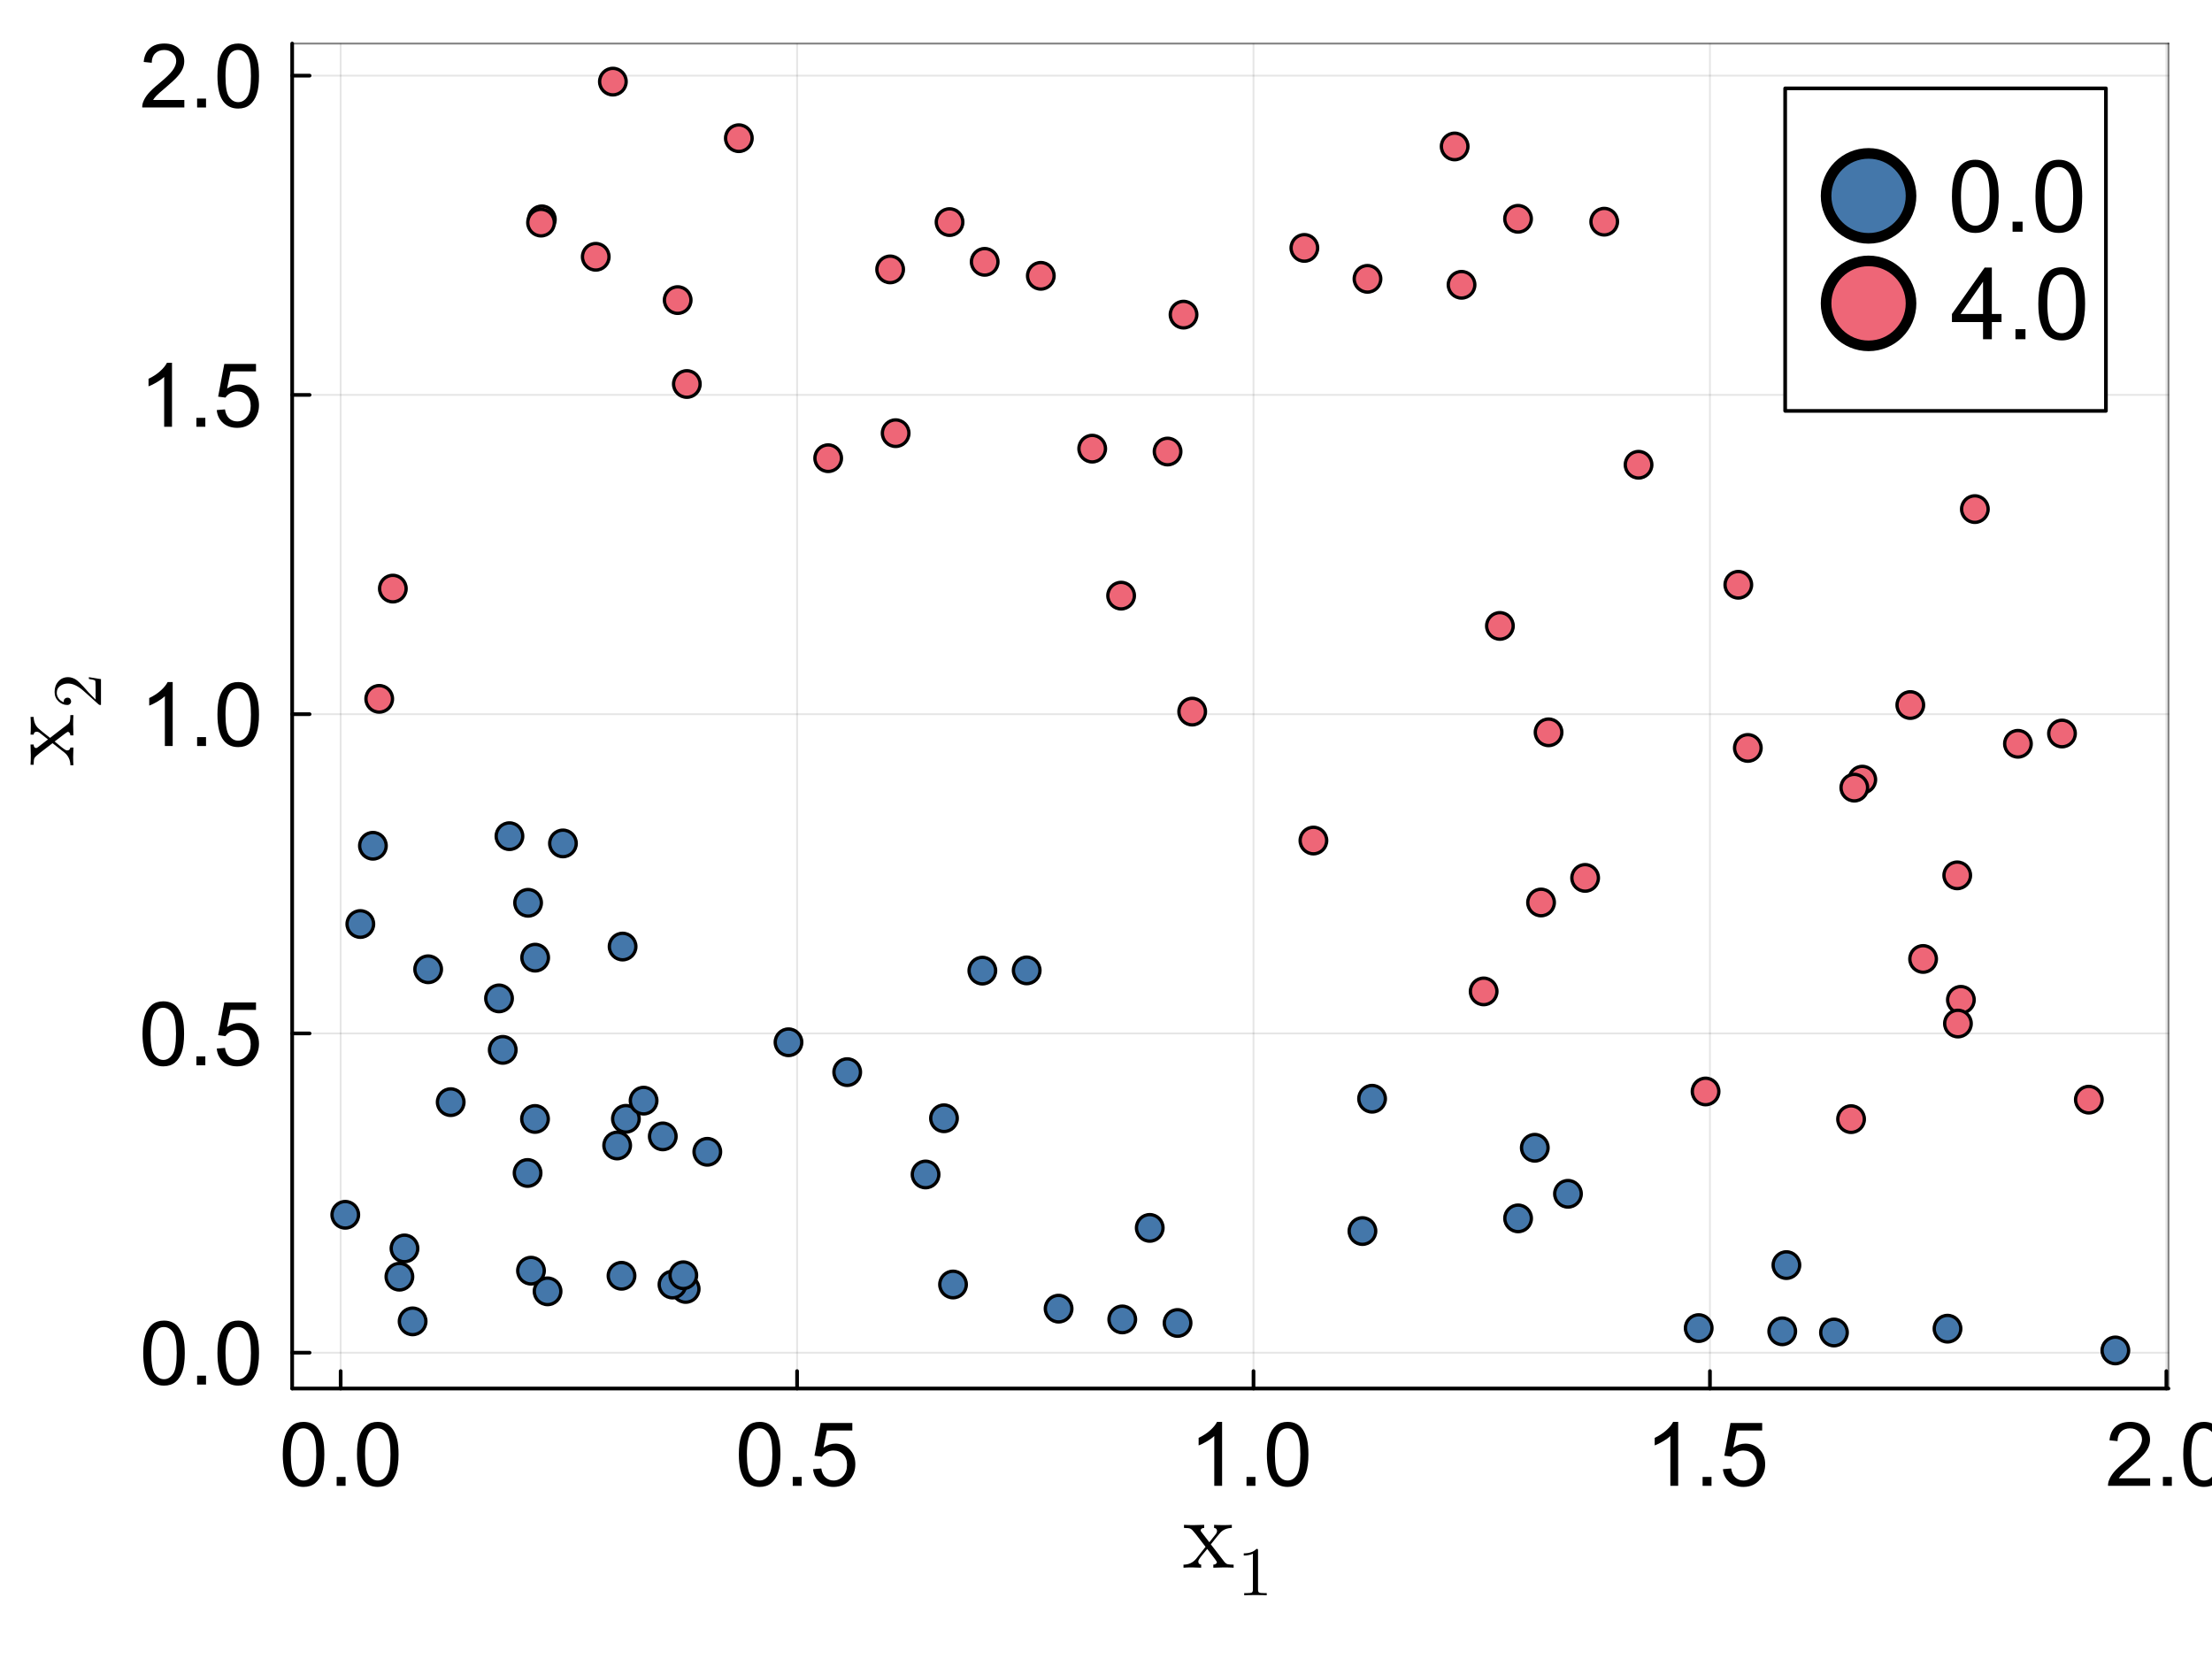 <?xml version="1.0" encoding="utf-8"?>
<svg xmlns="http://www.w3.org/2000/svg" xmlns:xlink="http://www.w3.org/1999/xlink" width="600" height="450" viewBox="0 0 2400 1800">
<rect x="0" y="0" width="2400" height="1800" fill="#333333" stroke="none"/>
<defs>
  <clipPath id="clip960">
    <rect x="0" y="0" width="2400" height="1800"/>
  </clipPath>
</defs>
<path clip-path="url(#clip960)" d="M0 1800 L2400 1800 L2400 0 L0 0  Z" fill="#ffffff" fill-rule="evenodd" fill-opacity="1"/>
<defs>
  <clipPath id="clip961">
    <rect x="480" y="0" width="1681" height="1681"/>
  </clipPath>
</defs>
<path clip-path="url(#clip960)" d="M317.003 1506.52 L2352.76 1506.52 L2352.76 47.244 L317.003 47.244  Z" fill="#ffffff" fill-rule="evenodd" fill-opacity="1"/>
<defs>
  <clipPath id="clip962">
    <rect x="317" y="47" width="2037" height="1460"/>
  </clipPath>
</defs>
<polyline clip-path="url(#clip962)" style="stroke:#000000; stroke-linecap:round; stroke-linejoin:round; stroke-width:2; stroke-opacity:0.1; fill:none" points="369.615,1506.52 369.615,47.244 "/>
<polyline clip-path="url(#clip962)" style="stroke:#000000; stroke-linecap:round; stroke-linejoin:round; stroke-width:2; stroke-opacity:0.1; fill:none" points="864.834,1506.52 864.834,47.244 "/>
<polyline clip-path="url(#clip962)" style="stroke:#000000; stroke-linecap:round; stroke-linejoin:round; stroke-width:2; stroke-opacity:0.1; fill:none" points="1360.05,1506.52 1360.05,47.244 "/>
<polyline clip-path="url(#clip962)" style="stroke:#000000; stroke-linecap:round; stroke-linejoin:round; stroke-width:2; stroke-opacity:0.1; fill:none" points="1855.27,1506.52 1855.27,47.244 "/>
<polyline clip-path="url(#clip962)" style="stroke:#000000; stroke-linecap:round; stroke-linejoin:round; stroke-width:2; stroke-opacity:0.1; fill:none" points="2350.49,1506.52 2350.49,47.244 "/>
<polyline clip-path="url(#clip962)" style="stroke:#000000; stroke-linecap:round; stroke-linejoin:round; stroke-width:2; stroke-opacity:0.1; fill:none" points="317.003,1467.66 2352.76,1467.66 "/>
<polyline clip-path="url(#clip962)" style="stroke:#000000; stroke-linecap:round; stroke-linejoin:round; stroke-width:2; stroke-opacity:0.1; fill:none" points="317.003,1121.26 2352.76,1121.26 "/>
<polyline clip-path="url(#clip962)" style="stroke:#000000; stroke-linecap:round; stroke-linejoin:round; stroke-width:2; stroke-opacity:0.1; fill:none" points="317.003,774.866 2352.76,774.866 "/>
<polyline clip-path="url(#clip962)" style="stroke:#000000; stroke-linecap:round; stroke-linejoin:round; stroke-width:2; stroke-opacity:0.1; fill:none" points="317.003,428.468 2352.76,428.468 "/>
<polyline clip-path="url(#clip962)" style="stroke:#000000; stroke-linecap:round; stroke-linejoin:round; stroke-width:2; stroke-opacity:0.1; fill:none" points="317.003,82.071 2352.76,82.071 "/>
<polyline clip-path="url(#clip960)" style="stroke:#000000; stroke-linecap:round; stroke-linejoin:round; stroke-width:4; stroke-opacity:1; fill:none" points="317.003,1506.52 2352.76,1506.52 "/>
<polyline clip-path="url(#clip960)" style="stroke:#000000; stroke-linecap:round; stroke-linejoin:round; stroke-width:2; stroke-opacity:0.5; fill:none" points="317.003,47.244 2352.76,47.244 "/>
<polyline clip-path="url(#clip960)" style="stroke:#000000; stroke-linecap:round; stroke-linejoin:round; stroke-width:4; stroke-opacity:1; fill:none" points="369.615,1506.52 369.615,1487.63 "/>
<polyline clip-path="url(#clip960)" style="stroke:#000000; stroke-linecap:round; stroke-linejoin:round; stroke-width:4; stroke-opacity:1; fill:none" points="864.834,1506.52 864.834,1487.63 "/>
<polyline clip-path="url(#clip960)" style="stroke:#000000; stroke-linecap:round; stroke-linejoin:round; stroke-width:4; stroke-opacity:1; fill:none" points="1360.05,1506.52 1360.05,1487.63 "/>
<polyline clip-path="url(#clip960)" style="stroke:#000000; stroke-linecap:round; stroke-linejoin:round; stroke-width:4; stroke-opacity:1; fill:none" points="1855.27,1506.52 1855.27,1487.63 "/>
<polyline clip-path="url(#clip960)" style="stroke:#000000; stroke-linecap:round; stroke-linejoin:round; stroke-width:4; stroke-opacity:1; fill:none" points="2350.49,1506.52 2350.49,1487.63 "/>
<path clip-path="url(#clip960)" d="M306.813 1578.04 Q306.813 1565.78 309.312 1558.33 Q311.858 1550.83 316.809 1546.78 Q321.806 1542.72 329.35 1542.72 Q334.914 1542.72 339.11 1544.98 Q343.306 1547.2 346.041 1551.44 Q348.775 1555.64 350.331 1561.72 Q351.887 1567.76 351.887 1578.04 Q351.887 1590.2 349.388 1597.7 Q346.889 1605.15 341.892 1609.25 Q336.941 1613.3 329.35 1613.3 Q319.355 1613.3 313.65 1606.14 Q306.813 1597.51 306.813 1578.04 M315.536 1578.04 Q315.536 1595.06 319.496 1600.71 Q323.504 1606.32 329.35 1606.32 Q335.197 1606.32 339.157 1600.67 Q343.165 1595.01 343.165 1578.04 Q343.165 1560.97 339.157 1555.36 Q335.197 1549.75 329.256 1549.75 Q323.409 1549.75 319.92 1554.7 Q315.536 1561.01 315.536 1578.04 Z" fill="#000000" fill-rule="nonzero" fill-opacity="1" /><path clip-path="url(#clip960)" d="M365.277 1612.12 L365.277 1602.46 L374.943 1602.46 L374.943 1612.12 L365.277 1612.12 Z" fill="#000000" fill-rule="nonzero" fill-opacity="1" /><path clip-path="url(#clip960)" d="M387.343 1578.04 Q387.343 1565.78 389.842 1558.33 Q392.388 1550.83 397.339 1546.78 Q402.336 1542.72 409.88 1542.72 Q415.444 1542.72 419.64 1544.98 Q423.836 1547.2 426.571 1551.44 Q429.305 1555.64 430.861 1561.72 Q432.417 1567.76 432.417 1578.04 Q432.417 1590.2 429.918 1597.7 Q427.419 1605.15 422.422 1609.25 Q417.471 1613.3 409.88 1613.3 Q399.885 1613.3 394.18 1606.14 Q387.343 1597.51 387.343 1578.04 M396.066 1578.04 Q396.066 1595.06 400.026 1600.71 Q404.034 1606.32 409.88 1606.32 Q415.727 1606.32 419.687 1600.67 Q423.695 1595.01 423.695 1578.04 Q423.695 1560.97 419.687 1555.36 Q415.727 1549.75 409.786 1549.75 Q403.939 1549.75 400.45 1554.7 Q396.066 1561.01 396.066 1578.04 Z" fill="#000000" fill-rule="nonzero" fill-opacity="1" /><path clip-path="url(#clip960)" d="M801.654 1578.04 Q801.654 1565.78 804.153 1558.33 Q806.699 1550.83 811.65 1546.78 Q816.648 1542.72 824.191 1542.72 Q829.755 1542.72 833.951 1544.98 Q838.147 1547.2 840.882 1551.44 Q843.617 1555.64 845.173 1561.72 Q846.729 1567.76 846.729 1578.04 Q846.729 1590.2 844.23 1597.7 Q841.731 1605.15 836.733 1609.25 Q831.782 1613.3 824.191 1613.3 Q814.196 1613.3 808.491 1606.14 Q801.654 1597.51 801.654 1578.04 M810.377 1578.04 Q810.377 1595.06 814.337 1600.71 Q818.345 1606.32 824.191 1606.32 Q830.038 1606.32 833.998 1600.67 Q838.006 1595.01 838.006 1578.04 Q838.006 1560.97 833.998 1555.36 Q830.038 1549.75 824.097 1549.75 Q818.251 1549.75 814.762 1554.7 Q810.377 1561.01 810.377 1578.04 Z" fill="#000000" fill-rule="nonzero" fill-opacity="1" /><path clip-path="url(#clip960)" d="M860.119 1612.12 L860.119 1602.46 L869.784 1602.46 L869.784 1612.12 L860.119 1612.12 Z" fill="#000000" fill-rule="nonzero" fill-opacity="1" /><path clip-path="url(#clip960)" d="M882.184 1594.02 L891.095 1593.26 Q892.086 1599.77 895.669 1603.07 Q899.299 1606.32 904.391 1606.32 Q910.521 1606.32 914.764 1601.7 Q919.007 1597.08 919.007 1589.45 Q919.007 1582.18 914.906 1577.99 Q910.851 1573.79 904.25 1573.79 Q900.148 1573.79 896.848 1575.68 Q893.547 1577.52 891.661 1580.49 L883.693 1579.45 L890.388 1543.95 L924.76 1543.95 L924.76 1552.06 L897.178 1552.06 L893.453 1570.63 Q899.677 1566.3 906.513 1566.3 Q915.566 1566.3 921.789 1572.57 Q928.013 1578.84 928.013 1588.69 Q928.013 1598.07 922.544 1604.91 Q915.896 1613.3 904.391 1613.3 Q894.962 1613.3 888.974 1608.02 Q883.033 1602.74 882.184 1594.02 Z" fill="#000000" fill-rule="nonzero" fill-opacity="1" /><path clip-path="url(#clip960)" d="M1325.96 1612.12 L1317.48 1612.12 L1317.48 1558.04 Q1314.41 1560.97 1309.41 1563.89 Q1304.46 1566.81 1300.5 1568.28 L1300.5 1560.07 Q1307.62 1556.72 1312.95 1551.96 Q1318.28 1547.2 1320.49 1542.72 L1325.96 1542.72 L1325.96 1612.12 Z" fill="#000000" fill-rule="nonzero" fill-opacity="1" /><path clip-path="url(#clip960)" d="M1352.46 1612.12 L1352.46 1602.46 L1362.13 1602.46 L1362.13 1612.12 L1352.46 1612.12 Z" fill="#000000" fill-rule="nonzero" fill-opacity="1" /><path clip-path="url(#clip960)" d="M1374.53 1578.04 Q1374.53 1565.78 1377.03 1558.33 Q1379.57 1550.83 1384.52 1546.78 Q1389.52 1542.72 1397.06 1542.72 Q1402.63 1542.72 1406.82 1544.98 Q1411.02 1547.2 1413.75 1551.44 Q1416.49 1555.64 1418.04 1561.72 Q1419.6 1567.76 1419.6 1578.04 Q1419.6 1590.2 1417.1 1597.7 Q1414.6 1605.15 1409.61 1609.25 Q1404.65 1613.3 1397.06 1613.3 Q1387.07 1613.3 1381.36 1606.14 Q1374.53 1597.51 1374.53 1578.04 M1383.25 1578.04 Q1383.25 1595.06 1387.21 1600.71 Q1391.22 1606.32 1397.06 1606.32 Q1402.91 1606.32 1406.87 1600.67 Q1410.88 1595.01 1410.88 1578.04 Q1410.88 1560.97 1406.87 1555.36 Q1402.91 1549.75 1396.97 1549.75 Q1391.12 1549.75 1387.63 1554.7 Q1383.25 1561.01 1383.25 1578.04 Z" fill="#000000" fill-rule="nonzero" fill-opacity="1" /><path clip-path="url(#clip960)" d="M1820.8 1612.12 L1812.32 1612.12 L1812.32 1558.04 Q1809.25 1560.97 1804.26 1563.89 Q1799.3 1566.81 1795.34 1568.28 L1795.34 1560.07 Q1802.46 1556.72 1807.79 1551.96 Q1813.12 1547.2 1815.34 1542.72 L1820.8 1542.72 L1820.8 1612.12 Z" fill="#000000" fill-rule="nonzero" fill-opacity="1" /><path clip-path="url(#clip960)" d="M1847.3 1612.12 L1847.3 1602.46 L1856.97 1602.46 L1856.97 1612.12 L1847.3 1612.12 Z" fill="#000000" fill-rule="nonzero" fill-opacity="1" /><path clip-path="url(#clip960)" d="M1869.37 1594.02 L1878.28 1593.26 Q1879.27 1599.77 1882.85 1603.07 Q1886.48 1606.32 1891.57 1606.32 Q1897.7 1606.32 1901.95 1601.7 Q1906.19 1597.08 1906.19 1589.45 Q1906.19 1582.18 1902.09 1577.99 Q1898.03 1573.79 1891.43 1573.79 Q1887.33 1573.79 1884.03 1575.68 Q1880.73 1577.52 1878.84 1580.49 L1870.88 1579.45 L1877.57 1543.95 L1911.94 1543.95 L1911.94 1552.06 L1884.36 1552.06 L1880.64 1570.63 Q1886.86 1566.3 1893.7 1566.3 Q1902.75 1566.3 1908.97 1572.57 Q1915.2 1578.84 1915.2 1588.69 Q1915.2 1598.07 1909.73 1604.91 Q1903.08 1613.3 1891.57 1613.3 Q1882.15 1613.3 1876.16 1608.02 Q1870.22 1602.74 1869.37 1594.02 Z" fill="#000000" fill-rule="nonzero" fill-opacity="1" /><path clip-path="url(#clip960)" d="M2332.88 1603.97 L2332.88 1612.12 L2287.19 1612.12 Q2287.1 1609.06 2288.18 1606.23 Q2289.93 1601.56 2293.75 1597.04 Q2297.61 1592.51 2304.87 1586.57 Q2316.14 1577.33 2320.1 1571.95 Q2324.06 1566.53 2324.06 1561.72 Q2324.06 1556.68 2320.43 1553.24 Q2316.85 1549.75 2311.05 1549.75 Q2304.92 1549.75 2301.24 1553.42 Q2297.56 1557.1 2297.52 1563.61 L2288.79 1562.71 Q2289.69 1552.95 2295.54 1547.86 Q2301.38 1542.72 2311.24 1542.72 Q2321.19 1542.72 2326.99 1548.24 Q2332.78 1553.75 2332.78 1561.91 Q2332.78 1566.06 2331.09 1570.07 Q2329.39 1574.07 2325.43 1578.51 Q2321.52 1582.94 2312.37 1590.67 Q2304.73 1597.08 2302.56 1599.39 Q2300.39 1601.66 2298.98 1603.97 L2332.88 1603.97 Z" fill="#000000" fill-rule="nonzero" fill-opacity="1" /><path clip-path="url(#clip960)" d="M2346.74 1612.12 L2346.74 1602.46 L2356.41 1602.46 L2356.41 1612.12 L2346.74 1612.12 Z" fill="#000000" fill-rule="nonzero" fill-opacity="1" /><path clip-path="url(#clip960)" d="M2368.81 1578.04 Q2368.81 1565.78 2371.31 1558.33 Q2373.85 1550.83 2378.8 1546.78 Q2383.8 1542.72 2391.34 1542.72 Q2396.91 1542.72 2401.1 1544.98 Q2405.3 1547.2 2408.03 1551.44 Q2410.77 1555.64 2412.32 1561.72 Q2413.88 1567.76 2413.88 1578.04 Q2413.88 1590.2 2411.38 1597.7 Q2408.88 1605.15 2403.88 1609.25 Q2398.93 1613.3 2391.34 1613.3 Q2381.35 1613.3 2375.64 1606.14 Q2368.81 1597.51 2368.81 1578.04 M2377.53 1578.04 Q2377.53 1595.06 2381.49 1600.71 Q2385.5 1606.32 2391.34 1606.32 Q2397.19 1606.32 2401.15 1600.67 Q2405.16 1595.01 2405.16 1578.04 Q2405.16 1560.97 2401.15 1555.36 Q2397.19 1549.75 2391.25 1549.75 Q2385.4 1549.75 2381.91 1554.7 Q2377.53 1561.01 2377.53 1578.04 Z" fill="#000000" fill-rule="nonzero" fill-opacity="1" /><path clip-path="url(#clip960)" d="M1284.08 1700.96 L1284.08 1697.64 Q1292.51 1697.64 1297.89 1691.15 Q1297.89 1691.15 1308.01 1678.3 L1297.31 1664.38 Q1293.51 1659.53 1291.83 1658.69 Q1290.19 1657.8 1284.61 1657.8 L1284.61 1654.42 Q1289.04 1654.74 1294.83 1654.74 Q1298.05 1654.74 1306.53 1654.42 L1306.53 1657.8 Q1302.74 1658.01 1302.74 1660.48 Q1302.74 1661.33 1303.69 1662.43 L1312.12 1673.34 L1318.81 1664.91 Q1320.44 1662.96 1320.44 1661.12 Q1320.44 1658.11 1317.28 1657.8 L1317.28 1654.42 Q1321.5 1654.74 1327.66 1654.74 Q1332.3 1654.74 1336.52 1654.42 L1336.52 1657.8 Q1328.3 1658.01 1323.66 1663.38 Q1321.6 1665.65 1313.75 1675.61 L1328.19 1694.26 Q1329.93 1696.53 1331.88 1697.11 Q1333.83 1697.64 1338.47 1697.64 L1338.47 1700.96 Q1333.62 1700.64 1328.09 1700.64 Q1326.14 1700.64 1316.44 1700.96 L1316.44 1697.64 Q1318.39 1697.53 1319.34 1696.69 Q1320.34 1695.79 1320.34 1694.9 Q1320.34 1694.48 1318.07 1691.37 L1309.85 1680.56 Q1301.63 1690.26 1300.58 1692.53 Q1300.15 1693.47 1300.15 1694.26 Q1300.15 1697.16 1303.26 1697.64 L1303.26 1700.96 Q1295.52 1700.64 1293.04 1700.64 Q1288.3 1700.64 1284.08 1700.96 Z" fill="#000000" fill-rule="nonzero" fill-opacity="1" /><path clip-path="url(#clip960)" d="M1349.46 1687.73 L1349.46 1685.37 Q1358.54 1685.37 1363.22 1680.54 Q1364.51 1680.54 1364.73 1680.83 Q1364.95 1681.13 1364.95 1682.49 L1364.95 1724.88 Q1364.95 1727.13 1366.06 1727.83 Q1367.17 1728.53 1372 1728.53 L1374.4 1728.53 L1374.4 1730.86 Q1371.74 1730.63 1362.15 1730.63 Q1352.56 1730.63 1349.94 1730.86 L1349.94 1728.53 L1352.34 1728.53 Q1357.1 1728.53 1358.24 1727.87 Q1359.38 1727.17 1359.38 1724.88 L1359.38 1685.74 Q1355.44 1687.73 1349.46 1687.73 Z" fill="#000000" fill-rule="nonzero" fill-opacity="1" /><polyline clip-path="url(#clip960)" style="stroke:#000000; stroke-linecap:round; stroke-linejoin:round; stroke-width:4; stroke-opacity:1; fill:none" points="317.003,1506.52 317.003,47.244 "/>
<polyline clip-path="url(#clip960)" style="stroke:#000000; stroke-linecap:round; stroke-linejoin:round; stroke-width:2; stroke-opacity:0.5; fill:none" points="2352.76,1506.52 2352.76,47.244 "/>
<polyline clip-path="url(#clip960)" style="stroke:#000000; stroke-linecap:round; stroke-linejoin:round; stroke-width:4; stroke-opacity:1; fill:none" points="317.003,1467.66 335.901,1467.66 "/>
<polyline clip-path="url(#clip960)" style="stroke:#000000; stroke-linecap:round; stroke-linejoin:round; stroke-width:4; stroke-opacity:1; fill:none" points="317.003,1121.26 335.901,1121.26 "/>
<polyline clip-path="url(#clip960)" style="stroke:#000000; stroke-linecap:round; stroke-linejoin:round; stroke-width:4; stroke-opacity:1; fill:none" points="317.003,774.866 335.901,774.866 "/>
<polyline clip-path="url(#clip960)" style="stroke:#000000; stroke-linecap:round; stroke-linejoin:round; stroke-width:4; stroke-opacity:1; fill:none" points="317.003,428.468 335.901,428.468 "/>
<polyline clip-path="url(#clip960)" style="stroke:#000000; stroke-linecap:round; stroke-linejoin:round; stroke-width:4; stroke-opacity:1; fill:none" points="317.003,82.071 335.901,82.071 "/>
<path clip-path="url(#clip960)" d="M155.399 1468.13 Q155.399 1455.87 157.898 1448.42 Q160.444 1440.93 165.394 1436.87 Q170.392 1432.82 177.936 1432.82 Q183.5 1432.82 187.696 1435.08 Q191.892 1437.3 194.627 1441.54 Q197.361 1445.74 198.917 1451.82 Q200.473 1457.85 200.473 1468.13 Q200.473 1480.3 197.974 1487.79 Q195.475 1495.24 190.478 1499.35 Q185.527 1503.4 177.936 1503.4 Q167.94 1503.4 162.235 1496.23 Q155.399 1487.61 155.399 1468.13 M164.121 1468.13 Q164.121 1485.15 168.082 1490.81 Q172.09 1496.42 177.936 1496.42 Q183.782 1496.42 187.743 1490.76 Q191.751 1485.11 191.751 1468.13 Q191.751 1451.06 187.743 1445.45 Q183.782 1439.84 177.842 1439.84 Q171.995 1439.84 168.506 1444.79 Q164.121 1451.11 164.121 1468.13 Z" fill="#000000" fill-rule="nonzero" fill-opacity="1" /><path clip-path="url(#clip960)" d="M213.863 1502.22 L213.863 1492.56 L223.529 1492.56 L223.529 1502.22 L213.863 1502.22 Z" fill="#000000" fill-rule="nonzero" fill-opacity="1" /><path clip-path="url(#clip960)" d="M235.929 1468.13 Q235.929 1455.87 238.428 1448.42 Q240.974 1440.93 245.924 1436.87 Q250.922 1432.82 258.466 1432.82 Q264.029 1432.82 268.226 1435.08 Q272.422 1437.3 275.157 1441.54 Q277.891 1445.74 279.447 1451.82 Q281.003 1457.85 281.003 1468.13 Q281.003 1480.3 278.504 1487.79 Q276.005 1495.24 271.007 1499.35 Q266.057 1503.4 258.466 1503.4 Q248.47 1503.4 242.765 1496.23 Q235.929 1487.61 235.929 1468.13 M244.651 1468.13 Q244.651 1485.15 248.612 1490.81 Q252.62 1496.42 258.466 1496.42 Q264.312 1496.42 268.273 1490.76 Q272.281 1485.11 272.281 1468.13 Q272.281 1451.06 268.273 1445.45 Q264.312 1439.84 258.372 1439.84 Q252.525 1439.84 249.036 1444.79 Q244.651 1451.11 244.651 1468.13 Z" fill="#000000" fill-rule="nonzero" fill-opacity="1" /><path clip-path="url(#clip960)" d="M154.644 1121.73 Q154.644 1109.48 157.143 1102.03 Q159.689 1094.53 164.64 1090.48 Q169.638 1086.42 177.182 1086.42 Q182.745 1086.42 186.941 1088.68 Q191.138 1090.9 193.872 1095.14 Q196.607 1099.34 198.163 1105.42 Q199.719 1111.46 199.719 1121.73 Q199.719 1133.9 197.22 1141.4 Q194.721 1148.85 189.723 1152.95 Q184.773 1157 177.182 1157 Q167.186 1157 161.481 1149.84 Q154.644 1141.21 154.644 1121.73 M163.367 1121.73 Q163.367 1138.76 167.327 1144.41 Q171.335 1150.02 177.182 1150.02 Q183.028 1150.02 186.989 1144.37 Q190.996 1138.71 190.996 1121.73 Q190.996 1104.67 186.989 1099.06 Q183.028 1093.45 177.087 1093.45 Q171.241 1093.45 167.752 1098.4 Q163.367 1104.71 163.367 1121.73 Z" fill="#000000" fill-rule="nonzero" fill-opacity="1" /><path clip-path="url(#clip960)" d="M213.109 1155.82 L213.109 1146.16 L222.774 1146.16 L222.774 1155.82 L213.109 1155.82 Z" fill="#000000" fill-rule="nonzero" fill-opacity="1" /><path clip-path="url(#clip960)" d="M235.174 1137.72 L244.086 1136.96 Q245.076 1143.47 248.659 1146.77 Q252.289 1150.02 257.382 1150.02 Q263.511 1150.02 267.754 1145.4 Q271.998 1140.78 271.998 1133.14 Q271.998 1125.88 267.896 1121.69 Q263.841 1117.49 257.24 1117.49 Q253.138 1117.49 249.838 1119.38 Q246.537 1121.22 244.651 1124.19 L236.683 1123.15 L243.378 1087.65 L277.75 1087.65 L277.75 1095.76 L250.168 1095.76 L246.443 1114.33 Q252.667 1109.99 259.503 1109.99 Q268.556 1109.99 274.779 1116.27 Q281.003 1122.54 281.003 1132.39 Q281.003 1141.77 275.534 1148.61 Q268.886 1157 257.382 1157 Q247.952 1157 241.964 1151.72 Q236.023 1146.44 235.174 1137.72 Z" fill="#000000" fill-rule="nonzero" fill-opacity="1" /><path clip-path="url(#clip960)" d="M187.366 809.426 L178.879 809.426 L178.879 755.346 Q175.814 758.27 170.817 761.193 Q165.866 764.116 161.905 765.578 L161.905 757.374 Q169.025 754.026 174.353 749.264 Q179.68 744.502 181.896 740.023 L187.366 740.023 L187.366 809.426 Z" fill="#000000" fill-rule="nonzero" fill-opacity="1" /><path clip-path="url(#clip960)" d="M213.863 809.426 L213.863 799.76 L223.529 799.76 L223.529 809.426 L213.863 809.426 Z" fill="#000000" fill-rule="nonzero" fill-opacity="1" /><path clip-path="url(#clip960)" d="M235.929 775.337 Q235.929 763.079 238.428 755.629 Q240.974 748.133 245.924 744.078 Q250.922 740.023 258.466 740.023 Q264.029 740.023 268.226 742.286 Q272.422 744.502 275.157 748.745 Q277.891 752.942 279.447 759.024 Q281.003 765.059 281.003 775.337 Q281.003 787.502 278.504 794.998 Q276.005 802.448 271.007 806.55 Q266.057 810.605 258.466 810.605 Q248.47 810.605 242.765 803.438 Q235.929 794.81 235.929 775.337 M244.651 775.337 Q244.651 792.358 248.612 798.016 Q252.62 803.627 258.466 803.627 Q264.312 803.627 268.273 797.969 Q272.281 792.311 272.281 775.337 Q272.281 758.27 268.273 752.659 Q264.312 747.048 258.372 747.048 Q252.525 747.048 249.036 751.999 Q244.651 758.317 244.651 775.337 Z" fill="#000000" fill-rule="nonzero" fill-opacity="1" /><path clip-path="url(#clip960)" d="M186.611 463.028 L178.125 463.028 L178.125 408.949 Q175.06 411.872 170.062 414.795 Q165.112 417.718 161.151 419.18 L161.151 410.976 Q168.27 407.628 173.598 402.866 Q178.926 398.104 181.142 393.625 L186.611 393.625 L186.611 463.028 Z" fill="#000000" fill-rule="nonzero" fill-opacity="1" /><path clip-path="url(#clip960)" d="M213.109 463.028 L213.109 453.363 L222.774 453.363 L222.774 463.028 L213.109 463.028 Z" fill="#000000" fill-rule="nonzero" fill-opacity="1" /><path clip-path="url(#clip960)" d="M235.174 444.923 L244.086 444.169 Q245.076 450.675 248.659 453.976 Q252.289 457.229 257.382 457.229 Q263.511 457.229 267.754 452.608 Q271.998 447.988 271.998 440.35 Q271.998 433.089 267.896 428.893 Q263.841 424.696 257.24 424.696 Q253.138 424.696 249.838 426.582 Q246.537 428.421 244.651 431.391 L236.683 430.354 L243.378 394.851 L277.75 394.851 L277.75 402.961 L250.168 402.961 L246.443 421.537 Q252.667 417.2 259.503 417.2 Q268.556 417.2 274.779 423.47 Q281.003 429.741 281.003 439.595 Q281.003 448.978 275.534 455.814 Q268.886 464.207 257.382 464.207 Q247.952 464.207 241.964 458.926 Q236.023 453.646 235.174 444.923 Z" fill="#000000" fill-rule="nonzero" fill-opacity="1" /><path clip-path="url(#clip960)" d="M200.002 108.474 L200.002 116.631 L154.314 116.631 Q154.22 113.566 155.305 110.737 Q157.049 106.069 160.868 101.543 Q164.734 97.017 171.995 91.076 Q183.264 81.835 187.224 76.46 Q191.185 71.038 191.185 66.229 Q191.185 61.184 187.554 57.742 Q183.971 54.253 178.172 54.253 Q172.042 54.253 168.365 57.93 Q164.687 61.608 164.64 68.115 L155.918 67.219 Q156.813 57.459 162.66 52.367 Q168.506 47.228 178.36 47.228 Q188.309 47.228 194.108 52.744 Q199.907 58.261 199.907 66.417 Q199.907 70.566 198.21 74.574 Q196.513 78.582 192.552 83.013 Q188.639 87.445 179.492 95.178 Q171.854 101.59 169.685 103.9 Q167.516 106.164 166.102 108.474 L200.002 108.474 Z" fill="#000000" fill-rule="nonzero" fill-opacity="1" /><path clip-path="url(#clip960)" d="M213.863 116.631 L213.863 106.965 L223.529 106.965 L223.529 116.631 L213.863 116.631 Z" fill="#000000" fill-rule="nonzero" fill-opacity="1" /><path clip-path="url(#clip960)" d="M235.929 82.542 Q235.929 70.283 238.428 62.834 Q240.974 55.337 245.924 51.282 Q250.922 47.228 258.466 47.228 Q264.029 47.228 268.226 49.491 Q272.422 51.707 275.157 55.95 Q277.891 60.146 279.447 66.229 Q281.003 72.264 281.003 82.542 Q281.003 94.706 278.504 102.203 Q276.005 109.653 271.007 113.754 Q266.057 117.809 258.466 117.809 Q248.47 117.809 242.765 110.643 Q235.929 102.014 235.929 82.542 M244.651 82.542 Q244.651 99.563 248.612 105.221 Q252.62 110.831 258.466 110.831 Q264.312 110.831 268.273 105.173 Q272.281 99.516 272.281 82.542 Q272.281 65.474 268.273 59.864 Q264.312 54.253 258.372 54.253 Q252.525 54.253 249.036 59.203 Q244.651 65.521 244.651 82.542 Z" fill="#000000" fill-rule="nonzero" fill-opacity="1" /><path clip-path="url(#clip960)" d="M79.662 830.274 L76.341 830.274 Q76.341 821.842 69.859 816.467 Q69.859 816.467 57 806.348 L43.087 817.046 Q38.239 820.841 37.396 822.527 Q36.5 824.161 36.5 829.747 L33.127 829.747 Q33.443 825.32 33.443 819.523 Q33.443 816.309 33.127 807.824 L36.5 807.824 Q36.711 811.618 39.188 811.618 Q40.031 811.618 41.138 810.67 L52.047 802.238 L43.614 795.545 Q41.665 793.911 39.82 793.911 Q36.816 793.911 36.5 797.073 L33.127 797.073 Q33.443 792.857 33.443 786.691 Q33.443 782.053 33.127 777.837 L36.5 777.837 Q36.711 786.059 42.086 790.696 Q44.352 792.751 54.313 800.604 L72.969 786.164 Q75.235 784.425 75.814 782.475 Q76.341 780.525 76.341 775.887 L79.662 775.887 Q79.346 780.736 79.346 786.269 Q79.346 788.219 79.662 797.916 L76.341 797.916 Q76.236 795.966 75.393 795.018 Q74.497 794.016 73.601 794.016 Q73.18 794.016 70.07 796.282 L59.267 804.504 Q68.963 812.725 71.23 813.779 Q72.178 814.201 72.969 814.201 Q75.867 814.201 76.341 811.091 L79.662 811.091 Q79.346 818.838 79.346 821.315 Q79.346 826.058 79.662 830.274 Z" fill="#000000" fill-rule="nonzero" fill-opacity="1" /><path clip-path="url(#clip960)" d="M109.56 764.895 Q108.195 764.895 107.79 764.784 Q107.384 764.637 106.757 764.046 L90.599 749.548 Q81.671 741.617 73.887 741.617 Q68.834 741.617 65.218 744.273 Q61.603 746.892 61.603 751.725 Q61.603 755.045 63.632 757.849 Q65.661 760.652 69.276 761.944 Q69.202 761.722 69.202 760.948 Q69.202 759.066 70.383 758.033 Q71.563 756.963 73.15 756.963 Q75.179 756.963 76.175 758.292 Q77.134 759.583 77.134 760.874 Q77.134 761.39 77.023 762.091 Q76.912 762.755 75.879 763.825 Q74.81 764.895 72.928 764.895 Q67.653 764.895 63.447 760.911 Q59.242 756.89 59.242 750.766 Q59.242 743.83 63.374 739.293 Q67.469 734.719 73.887 734.719 Q76.138 734.719 78.204 735.419 Q80.233 736.084 81.819 737.006 Q83.405 737.891 85.951 740.326 Q88.496 742.761 90.304 744.716 Q92.111 746.671 95.948 751.061 L103.732 759.066 L103.732 745.454 Q103.732 738.813 103.141 738.297 Q102.072 737.559 96.427 736.637 L96.427 734.719 L109.56 736.858 L109.56 764.895 Z" fill="#000000" fill-rule="nonzero" fill-opacity="1" /><circle clip-path="url(#clip962)" cx="433.342" cy="1385.21" r="14.4" fill="#4477aa" fill-rule="evenodd" fill-opacity="1" stroke="#000000" stroke-opacity="1" stroke-width="3.6"/>
<circle clip-path="url(#clip962)" cx="743.951" cy="1398.5" r="14.4" fill="#4477aa" fill-rule="evenodd" fill-opacity="1" stroke="#000000" stroke-opacity="1" stroke-width="3.6"/>
<circle clip-path="url(#clip962)" cx="580.474" cy="1214.05" r="14.4" fill="#4477aa" fill-rule="evenodd" fill-opacity="1" stroke="#000000" stroke-opacity="1" stroke-width="3.6"/>
<circle clip-path="url(#clip962)" cx="572.431" cy="1272.67" r="14.4" fill="#4477aa" fill-rule="evenodd" fill-opacity="1" stroke="#000000" stroke-opacity="1" stroke-width="3.6"/>
<circle clip-path="url(#clip962)" cx="541.432" cy="1083.25" r="14.4" fill="#4477aa" fill-rule="evenodd" fill-opacity="1" stroke="#000000" stroke-opacity="1" stroke-width="3.6"/>
<circle clip-path="url(#clip962)" cx="1701.24" cy="1295.27" r="14.4" fill="#4477aa" fill-rule="evenodd" fill-opacity="1" stroke="#000000" stroke-opacity="1" stroke-width="3.6"/>
<circle clip-path="url(#clip962)" cx="1113.96" cy="1052.87" r="14.4" fill="#4477aa" fill-rule="evenodd" fill-opacity="1" stroke="#000000" stroke-opacity="1" stroke-width="3.6"/>
<circle clip-path="url(#clip962)" cx="580.643" cy="1039.06" r="14.4" fill="#4477aa" fill-rule="evenodd" fill-opacity="1" stroke="#000000" stroke-opacity="1" stroke-width="3.6"/>
<circle clip-path="url(#clip962)" cx="1933.72" cy="1444.47" r="14.4" fill="#4477aa" fill-rule="evenodd" fill-opacity="1" stroke="#000000" stroke-opacity="1" stroke-width="3.6"/>
<circle clip-path="url(#clip962)" cx="390.959" cy="1002.56" r="14.4" fill="#4477aa" fill-rule="evenodd" fill-opacity="1" stroke="#000000" stroke-opacity="1" stroke-width="3.6"/>
<circle clip-path="url(#clip962)" cx="374.619" cy="1318.03" r="14.4" fill="#4477aa" fill-rule="evenodd" fill-opacity="1" stroke="#000000" stroke-opacity="1" stroke-width="3.6"/>
<circle clip-path="url(#clip962)" cx="1989.85" cy="1445.76" r="14.4" fill="#4477aa" fill-rule="evenodd" fill-opacity="1" stroke="#000000" stroke-opacity="1" stroke-width="3.6"/>
<circle clip-path="url(#clip962)" cx="1148.57" cy="1419.88" r="14.4" fill="#4477aa" fill-rule="evenodd" fill-opacity="1" stroke="#000000" stroke-opacity="1" stroke-width="3.6"/>
<circle clip-path="url(#clip962)" cx="1843.07" cy="1440.95" r="14.4" fill="#4477aa" fill-rule="evenodd" fill-opacity="1" stroke="#000000" stroke-opacity="1" stroke-width="3.6"/>
<circle clip-path="url(#clip962)" cx="447.699" cy="1433.67" r="14.4" fill="#4477aa" fill-rule="evenodd" fill-opacity="1" stroke="#000000" stroke-opacity="1" stroke-width="3.6"/>
<circle clip-path="url(#clip962)" cx="675.521" cy="1027.01" r="14.4" fill="#4477aa" fill-rule="evenodd" fill-opacity="1" stroke="#000000" stroke-opacity="1" stroke-width="3.6"/>
<circle clip-path="url(#clip962)" cx="1647.12" cy="1321.92" r="14.4" fill="#4477aa" fill-rule="evenodd" fill-opacity="1" stroke="#000000" stroke-opacity="1" stroke-width="3.6"/>
<circle clip-path="url(#clip962)" cx="1478.23" cy="1335.69" r="14.4" fill="#4477aa" fill-rule="evenodd" fill-opacity="1" stroke="#000000" stroke-opacity="1" stroke-width="3.6"/>
<circle clip-path="url(#clip962)" cx="552.753" cy="907.231" r="14.4" fill="#4477aa" fill-rule="evenodd" fill-opacity="1" stroke="#000000" stroke-opacity="1" stroke-width="3.6"/>
<circle clip-path="url(#clip962)" cx="1277.65" cy="1435.43" r="14.4" fill="#4477aa" fill-rule="evenodd" fill-opacity="1" stroke="#000000" stroke-opacity="1" stroke-width="3.6"/>
<circle clip-path="url(#clip962)" cx="729.634" cy="1393.74" r="14.4" fill="#4477aa" fill-rule="evenodd" fill-opacity="1" stroke="#000000" stroke-opacity="1" stroke-width="3.6"/>
<circle clip-path="url(#clip962)" cx="489.008" cy="1195.81" r="14.4" fill="#4477aa" fill-rule="evenodd" fill-opacity="1" stroke="#000000" stroke-opacity="1" stroke-width="3.6"/>
<circle clip-path="url(#clip962)" cx="1065.84" cy="1053.12" r="14.4" fill="#4477aa" fill-rule="evenodd" fill-opacity="1" stroke="#000000" stroke-opacity="1" stroke-width="3.6"/>
<circle clip-path="url(#clip962)" cx="1665.24" cy="1245.31" r="14.4" fill="#4477aa" fill-rule="evenodd" fill-opacity="1" stroke="#000000" stroke-opacity="1" stroke-width="3.6"/>
<circle clip-path="url(#clip962)" cx="438.857" cy="1354.53" r="14.4" fill="#4477aa" fill-rule="evenodd" fill-opacity="1" stroke="#000000" stroke-opacity="1" stroke-width="3.6"/>
<circle clip-path="url(#clip962)" cx="679.102" cy="1213.92" r="14.4" fill="#4477aa" fill-rule="evenodd" fill-opacity="1" stroke="#000000" stroke-opacity="1" stroke-width="3.6"/>
<circle clip-path="url(#clip962)" cx="1247.46" cy="1332.24" r="14.4" fill="#4477aa" fill-rule="evenodd" fill-opacity="1" stroke="#000000" stroke-opacity="1" stroke-width="3.6"/>
<circle clip-path="url(#clip962)" cx="855.517" cy="1130.85" r="14.4" fill="#4477aa" fill-rule="evenodd" fill-opacity="1" stroke="#000000" stroke-opacity="1" stroke-width="3.6"/>
<circle clip-path="url(#clip962)" cx="2113.03" cy="1441.6" r="14.4" fill="#4477aa" fill-rule="evenodd" fill-opacity="1" stroke="#000000" stroke-opacity="1" stroke-width="3.6"/>
<circle clip-path="url(#clip962)" cx="1488.7" cy="1192.11" r="14.4" fill="#4477aa" fill-rule="evenodd" fill-opacity="1" stroke="#000000" stroke-opacity="1" stroke-width="3.6"/>
<circle clip-path="url(#clip962)" cx="719.125" cy="1232.98" r="14.4" fill="#4477aa" fill-rule="evenodd" fill-opacity="1" stroke="#000000" stroke-opacity="1" stroke-width="3.6"/>
<circle clip-path="url(#clip962)" cx="1004.23" cy="1274.29" r="14.4" fill="#4477aa" fill-rule="evenodd" fill-opacity="1" stroke="#000000" stroke-opacity="1" stroke-width="3.6"/>
<circle clip-path="url(#clip962)" cx="545.482" cy="1139.1" r="14.4" fill="#4477aa" fill-rule="evenodd" fill-opacity="1" stroke="#000000" stroke-opacity="1" stroke-width="3.6"/>
<circle clip-path="url(#clip962)" cx="919.212" cy="1163.25" r="14.4" fill="#4477aa" fill-rule="evenodd" fill-opacity="1" stroke="#000000" stroke-opacity="1" stroke-width="3.6"/>
<circle clip-path="url(#clip962)" cx="669.628" cy="1242.85" r="14.4" fill="#4477aa" fill-rule="evenodd" fill-opacity="1" stroke="#000000" stroke-opacity="1" stroke-width="3.6"/>
<circle clip-path="url(#clip962)" cx="2295.14" cy="1465.22" r="14.4" fill="#4477aa" fill-rule="evenodd" fill-opacity="1" stroke="#000000" stroke-opacity="1" stroke-width="3.6"/>
<circle clip-path="url(#clip962)" cx="767.42" cy="1249.69" r="14.4" fill="#4477aa" fill-rule="evenodd" fill-opacity="1" stroke="#000000" stroke-opacity="1" stroke-width="3.6"/>
<circle clip-path="url(#clip962)" cx="404.623" cy="917.648" r="14.4" fill="#4477aa" fill-rule="evenodd" fill-opacity="1" stroke="#000000" stroke-opacity="1" stroke-width="3.6"/>
<circle clip-path="url(#clip962)" cx="464.545" cy="1051.65" r="14.4" fill="#4477aa" fill-rule="evenodd" fill-opacity="1" stroke="#000000" stroke-opacity="1" stroke-width="3.6"/>
<circle clip-path="url(#clip962)" cx="1034.04" cy="1393.67" r="14.4" fill="#4477aa" fill-rule="evenodd" fill-opacity="1" stroke="#000000" stroke-opacity="1" stroke-width="3.6"/>
<circle clip-path="url(#clip962)" cx="610.795" cy="915.101" r="14.4" fill="#4477aa" fill-rule="evenodd" fill-opacity="1" stroke="#000000" stroke-opacity="1" stroke-width="3.6"/>
<circle clip-path="url(#clip962)" cx="741.382" cy="1383.63" r="14.4" fill="#4477aa" fill-rule="evenodd" fill-opacity="1" stroke="#000000" stroke-opacity="1" stroke-width="3.6"/>
<circle clip-path="url(#clip962)" cx="576.123" cy="1378.68" r="14.4" fill="#4477aa" fill-rule="evenodd" fill-opacity="1" stroke="#000000" stroke-opacity="1" stroke-width="3.6"/>
<circle clip-path="url(#clip962)" cx="1938.23" cy="1372.61" r="14.4" fill="#4477aa" fill-rule="evenodd" fill-opacity="1" stroke="#000000" stroke-opacity="1" stroke-width="3.6"/>
<circle clip-path="url(#clip962)" cx="1217.64" cy="1431.56" r="14.4" fill="#4477aa" fill-rule="evenodd" fill-opacity="1" stroke="#000000" stroke-opacity="1" stroke-width="3.6"/>
<circle clip-path="url(#clip962)" cx="572.978" cy="979.525" r="14.4" fill="#4477aa" fill-rule="evenodd" fill-opacity="1" stroke="#000000" stroke-opacity="1" stroke-width="3.6"/>
<circle clip-path="url(#clip962)" cx="674.339" cy="1384.22" r="14.4" fill="#4477aa" fill-rule="evenodd" fill-opacity="1" stroke="#000000" stroke-opacity="1" stroke-width="3.6"/>
<circle clip-path="url(#clip962)" cx="594.109" cy="1401.1" r="14.4" fill="#4477aa" fill-rule="evenodd" fill-opacity="1" stroke="#000000" stroke-opacity="1" stroke-width="3.6"/>
<circle clip-path="url(#clip962)" cx="698.305" cy="1194.19" r="14.4" fill="#4477aa" fill-rule="evenodd" fill-opacity="1" stroke="#000000" stroke-opacity="1" stroke-width="3.6"/>
<circle clip-path="url(#clip962)" cx="1024.22" cy="1213.3" r="14.4" fill="#4477aa" fill-rule="evenodd" fill-opacity="1" stroke="#000000" stroke-opacity="1" stroke-width="3.6"/>
<circle clip-path="url(#clip962)" cx="646.376" cy="278.616" r="14.4" fill="#ee6677" fill-rule="evenodd" fill-opacity="1" stroke="#000000" stroke-opacity="1" stroke-width="3.6"/>
<circle clip-path="url(#clip962)" cx="2127.55" cy="1084.79" r="14.4" fill="#ee6677" fill-rule="evenodd" fill-opacity="1" stroke="#000000" stroke-opacity="1" stroke-width="3.6"/>
<circle clip-path="url(#clip962)" cx="965.8" cy="292.303" r="14.4" fill="#ee6677" fill-rule="evenodd" fill-opacity="1" stroke="#000000" stroke-opacity="1" stroke-width="3.6"/>
<circle clip-path="url(#clip962)" cx="2008.4" cy="1214.25" r="14.4" fill="#ee6677" fill-rule="evenodd" fill-opacity="1" stroke="#000000" stroke-opacity="1" stroke-width="3.6"/>
<circle clip-path="url(#clip962)" cx="1578.29" cy="158.892" r="14.4" fill="#ee6677" fill-rule="evenodd" fill-opacity="1" stroke="#000000" stroke-opacity="1" stroke-width="3.6"/>
<circle clip-path="url(#clip962)" cx="1777.82" cy="504.255" r="14.4" fill="#ee6677" fill-rule="evenodd" fill-opacity="1" stroke="#000000" stroke-opacity="1" stroke-width="3.6"/>
<circle clip-path="url(#clip962)" cx="2153.8" cy="207.026" r="14.4" fill="#ee6677" fill-rule="evenodd" fill-opacity="1" stroke="#000000" stroke-opacity="1" stroke-width="3.6"/>
<circle clip-path="url(#clip962)" cx="2086.56" cy="1040.46" r="14.4" fill="#ee6677" fill-rule="evenodd" fill-opacity="1" stroke="#000000" stroke-opacity="1" stroke-width="3.6"/>
<circle clip-path="url(#clip962)" cx="1216.4" cy="646.263" r="14.4" fill="#ee6677" fill-rule="evenodd" fill-opacity="1" stroke="#000000" stroke-opacity="1" stroke-width="3.6"/>
<circle clip-path="url(#clip962)" cx="1672.03" cy="979.194" r="14.4" fill="#ee6677" fill-rule="evenodd" fill-opacity="1" stroke="#000000" stroke-opacity="1" stroke-width="3.6"/>
<circle clip-path="url(#clip962)" cx="2124.35" cy="1110.55" r="14.4" fill="#ee6677" fill-rule="evenodd" fill-opacity="1" stroke="#000000" stroke-opacity="1" stroke-width="3.6"/>
<circle clip-path="url(#clip962)" cx="2020.57" cy="845.9" r="14.4" fill="#ee6677" fill-rule="evenodd" fill-opacity="1" stroke="#000000" stroke-opacity="1" stroke-width="3.6"/>
<circle clip-path="url(#clip962)" cx="2072.67" cy="764.956" r="14.4" fill="#ee6677" fill-rule="evenodd" fill-opacity="1" stroke="#000000" stroke-opacity="1" stroke-width="3.6"/>
<circle clip-path="url(#clip962)" cx="411.449" cy="758.261" r="14.4" fill="#ee6677" fill-rule="evenodd" fill-opacity="1" stroke="#000000" stroke-opacity="1" stroke-width="3.6"/>
<circle clip-path="url(#clip962)" cx="2142.71" cy="552.368" r="14.4" fill="#ee6677" fill-rule="evenodd" fill-opacity="1" stroke="#000000" stroke-opacity="1" stroke-width="3.6"/>
<circle clip-path="url(#clip962)" cx="1850.53" cy="1184.24" r="14.4" fill="#ee6677" fill-rule="evenodd" fill-opacity="1" stroke="#000000" stroke-opacity="1" stroke-width="3.6"/>
<circle clip-path="url(#clip962)" cx="1129.28" cy="299.253" r="14.4" fill="#ee6677" fill-rule="evenodd" fill-opacity="1" stroke="#000000" stroke-opacity="1" stroke-width="3.6"/>
<circle clip-path="url(#clip962)" cx="1284.13" cy="341.363" r="14.4" fill="#ee6677" fill-rule="evenodd" fill-opacity="1" stroke="#000000" stroke-opacity="1" stroke-width="3.6"/>
<circle clip-path="url(#clip962)" cx="1585.76" cy="309.006" r="14.4" fill="#ee6677" fill-rule="evenodd" fill-opacity="1" stroke="#000000" stroke-opacity="1" stroke-width="3.6"/>
<circle clip-path="url(#clip962)" cx="664.971" cy="88.544" r="14.4" fill="#ee6677" fill-rule="evenodd" fill-opacity="1" stroke="#000000" stroke-opacity="1" stroke-width="3.6"/>
<circle clip-path="url(#clip962)" cx="898.566" cy="497.139" r="14.4" fill="#ee6677" fill-rule="evenodd" fill-opacity="1" stroke="#000000" stroke-opacity="1" stroke-width="3.6"/>
<circle clip-path="url(#clip962)" cx="1627.39" cy="679.118" r="14.4" fill="#ee6677" fill-rule="evenodd" fill-opacity="1" stroke="#000000" stroke-opacity="1" stroke-width="3.6"/>
<circle clip-path="url(#clip962)" cx="2237.25" cy="795.853" r="14.4" fill="#ee6677" fill-rule="evenodd" fill-opacity="1" stroke="#000000" stroke-opacity="1" stroke-width="3.6"/>
<circle clip-path="url(#clip962)" cx="1886.06" cy="634.469" r="14.4" fill="#ee6677" fill-rule="evenodd" fill-opacity="1" stroke="#000000" stroke-opacity="1" stroke-width="3.6"/>
<circle clip-path="url(#clip962)" cx="735.269" cy="325.598" r="14.4" fill="#ee6677" fill-rule="evenodd" fill-opacity="1" stroke="#000000" stroke-opacity="1" stroke-width="3.6"/>
<circle clip-path="url(#clip962)" cx="2189.45" cy="807.002" r="14.4" fill="#ee6677" fill-rule="evenodd" fill-opacity="1" stroke="#000000" stroke-opacity="1" stroke-width="3.6"/>
<circle clip-path="url(#clip962)" cx="1609.75" cy="1075.67" r="14.4" fill="#ee6677" fill-rule="evenodd" fill-opacity="1" stroke="#000000" stroke-opacity="1" stroke-width="3.6"/>
<circle clip-path="url(#clip962)" cx="2123.58" cy="949.755" r="14.4" fill="#ee6677" fill-rule="evenodd" fill-opacity="1" stroke="#000000" stroke-opacity="1" stroke-width="3.6"/>
<circle clip-path="url(#clip962)" cx="1425.04" cy="911.99" r="14.4" fill="#ee6677" fill-rule="evenodd" fill-opacity="1" stroke="#000000" stroke-opacity="1" stroke-width="3.6"/>
<circle clip-path="url(#clip962)" cx="587.894" cy="237.985" r="14.4" fill="#ee6677" fill-rule="evenodd" fill-opacity="1" stroke="#000000" stroke-opacity="1" stroke-width="3.6"/>
<circle clip-path="url(#clip962)" cx="587.032" cy="241.538" r="14.4" fill="#ee6677" fill-rule="evenodd" fill-opacity="1" stroke="#000000" stroke-opacity="1" stroke-width="3.6"/>
<circle clip-path="url(#clip962)" cx="1266.81" cy="489.911" r="14.4" fill="#ee6677" fill-rule="evenodd" fill-opacity="1" stroke="#000000" stroke-opacity="1" stroke-width="3.6"/>
<circle clip-path="url(#clip962)" cx="1680.18" cy="794.565" r="14.4" fill="#ee6677" fill-rule="evenodd" fill-opacity="1" stroke="#000000" stroke-opacity="1" stroke-width="3.6"/>
<circle clip-path="url(#clip962)" cx="745.217" cy="416.645" r="14.4" fill="#ee6677" fill-rule="evenodd" fill-opacity="1" stroke="#000000" stroke-opacity="1" stroke-width="3.6"/>
<circle clip-path="url(#clip962)" cx="1415.22" cy="268.993" r="14.4" fill="#ee6677" fill-rule="evenodd" fill-opacity="1" stroke="#000000" stroke-opacity="1" stroke-width="3.6"/>
<circle clip-path="url(#clip962)" cx="801.632" cy="149.936" r="14.4" fill="#ee6677" fill-rule="evenodd" fill-opacity="1" stroke="#000000" stroke-opacity="1" stroke-width="3.6"/>
<circle clip-path="url(#clip962)" cx="2266.37" cy="1193.12" r="14.4" fill="#ee6677" fill-rule="evenodd" fill-opacity="1" stroke="#000000" stroke-opacity="1" stroke-width="3.6"/>
<circle clip-path="url(#clip962)" cx="1719.85" cy="952.52" r="14.4" fill="#ee6677" fill-rule="evenodd" fill-opacity="1" stroke="#000000" stroke-opacity="1" stroke-width="3.6"/>
<circle clip-path="url(#clip962)" cx="2011.92" cy="854.582" r="14.4" fill="#ee6677" fill-rule="evenodd" fill-opacity="1" stroke="#000000" stroke-opacity="1" stroke-width="3.6"/>
<circle clip-path="url(#clip962)" cx="1647.07" cy="237.404" r="14.4" fill="#ee6677" fill-rule="evenodd" fill-opacity="1" stroke="#000000" stroke-opacity="1" stroke-width="3.6"/>
<circle clip-path="url(#clip962)" cx="1896.39" cy="811.513" r="14.4" fill="#ee6677" fill-rule="evenodd" fill-opacity="1" stroke="#000000" stroke-opacity="1" stroke-width="3.6"/>
<circle clip-path="url(#clip962)" cx="1185.03" cy="486.785" r="14.4" fill="#ee6677" fill-rule="evenodd" fill-opacity="1" stroke="#000000" stroke-opacity="1" stroke-width="3.6"/>
<circle clip-path="url(#clip962)" cx="971.772" cy="469.992" r="14.4" fill="#ee6677" fill-rule="evenodd" fill-opacity="1" stroke="#000000" stroke-opacity="1" stroke-width="3.6"/>
<circle clip-path="url(#clip962)" cx="1740.57" cy="240.526" r="14.4" fill="#ee6677" fill-rule="evenodd" fill-opacity="1" stroke="#000000" stroke-opacity="1" stroke-width="3.6"/>
<circle clip-path="url(#clip962)" cx="1068.38" cy="284.094" r="14.4" fill="#ee6677" fill-rule="evenodd" fill-opacity="1" stroke="#000000" stroke-opacity="1" stroke-width="3.6"/>
<circle clip-path="url(#clip962)" cx="426.24" cy="638.617" r="14.4" fill="#ee6677" fill-rule="evenodd" fill-opacity="1" stroke="#000000" stroke-opacity="1" stroke-width="3.6"/>
<circle clip-path="url(#clip962)" cx="1030.26" cy="240.956" r="14.4" fill="#ee6677" fill-rule="evenodd" fill-opacity="1" stroke="#000000" stroke-opacity="1" stroke-width="3.6"/>
<circle clip-path="url(#clip962)" cx="1293.51" cy="772.084" r="14.4" fill="#ee6677" fill-rule="evenodd" fill-opacity="1" stroke="#000000" stroke-opacity="1" stroke-width="3.6"/>
<circle clip-path="url(#clip962)" cx="1483.71" cy="302.537" r="14.4" fill="#ee6677" fill-rule="evenodd" fill-opacity="1" stroke="#000000" stroke-opacity="1" stroke-width="3.6"/>
<circle clip-path="url(#clip962)" cx="2021.83" cy="310.934" r="14.4" fill="#ee6677" fill-rule="evenodd" fill-opacity="1" stroke="#000000" stroke-opacity="1" stroke-width="3.6"/>
<circle clip-path="url(#clip962)" cx="1961.74" cy="261.506" r="14.4" fill="#ee6677" fill-rule="evenodd" fill-opacity="1" stroke="#000000" stroke-opacity="1" stroke-width="3.6"/>
<path clip-path="url(#clip960)" d="M1936.89 445.807 L2284.9 445.807 L2284.9 95.887 L1936.89 95.887  Z" fill="#ffffff" fill-rule="evenodd" fill-opacity="1"/>
<polyline clip-path="url(#clip960)" style="stroke:#000000; stroke-linecap:round; stroke-linejoin:round; stroke-width:4; stroke-opacity:1; fill:none" points="1936.89,445.807 2284.9,445.807 2284.9,95.887 1936.89,95.887 1936.89,445.807 "/>
<circle clip-path="url(#clip960)" cx="2027.37" cy="212.527" r="46.08" fill="#4477aa" fill-rule="evenodd" fill-opacity="1" stroke="#000000" stroke-opacity="1" stroke-width="11.52"/>
<path clip-path="url(#clip960)" d="M2117.84 213.057 Q2117.84 199.266 2120.66 190.885 Q2123.52 182.452 2129.09 177.89 Q2134.71 173.328 2143.2 173.328 Q2149.46 173.328 2154.18 175.875 Q2158.9 178.368 2161.98 183.141 Q2165.05 187.862 2166.8 194.705 Q2168.55 201.494 2168.55 213.057 Q2168.55 226.742 2165.74 235.176 Q2162.93 243.556 2157.31 248.171 Q2151.74 252.733 2143.2 252.733 Q2131.95 252.733 2125.53 244.67 Q2117.84 234.964 2117.84 213.057 M2127.66 213.057 Q2127.66 232.205 2132.11 238.571 Q2136.62 244.883 2143.2 244.883 Q2149.78 244.883 2154.23 238.517 Q2158.74 232.152 2158.74 213.057 Q2158.74 193.856 2154.23 187.544 Q2149.78 181.232 2143.09 181.232 Q2136.51 181.232 2132.59 186.801 Q2127.66 193.909 2127.66 213.057 Z" fill="#000000" fill-rule="nonzero" fill-opacity="1" /><path clip-path="url(#clip960)" d="M2183.62 251.407 L2183.62 240.533 L2194.49 240.533 L2194.49 251.407 L2183.62 251.407 Z" fill="#000000" fill-rule="nonzero" fill-opacity="1" /><path clip-path="url(#clip960)" d="M2208.44 213.057 Q2208.44 199.266 2211.25 190.885 Q2214.12 182.452 2219.69 177.89 Q2225.31 173.328 2233.79 173.328 Q2240.05 173.328 2244.77 175.875 Q2249.49 178.368 2252.57 183.141 Q2255.65 187.862 2257.4 194.705 Q2259.15 201.494 2259.15 213.057 Q2259.15 226.742 2256.34 235.176 Q2253.53 243.556 2247.9 248.171 Q2242.33 252.733 2233.79 252.733 Q2222.55 252.733 2216.13 244.67 Q2208.44 234.964 2208.44 213.057 M2218.25 213.057 Q2218.25 232.205 2222.71 238.571 Q2227.22 244.883 2233.79 244.883 Q2240.37 244.883 2244.83 238.517 Q2249.34 232.152 2249.34 213.057 Q2249.34 193.856 2244.83 187.544 Q2240.37 181.232 2233.69 181.232 Q2227.11 181.232 2223.19 186.801 Q2218.25 193.909 2218.25 213.057 Z" fill="#000000" fill-rule="nonzero" fill-opacity="1" /><circle clip-path="url(#clip960)" cx="2027.37" cy="329.167" r="46.08" fill="#ee6677" fill-rule="evenodd" fill-opacity="1" stroke="#000000" stroke-opacity="1" stroke-width="11.52"/>
<path clip-path="url(#clip960)" d="M2151.58 368.047 L2151.58 349.429 L2117.84 349.429 L2117.84 340.677 L2153.33 290.287 L2161.13 290.287 L2161.13 340.677 L2171.63 340.677 L2171.63 349.429 L2161.13 349.429 L2161.13 368.047 L2151.58 368.047 M2151.58 340.677 L2151.58 305.616 L2127.23 340.677 L2151.58 340.677 Z" fill="#000000" fill-rule="nonzero" fill-opacity="1" /><path clip-path="url(#clip960)" d="M2186.75 368.047 L2186.75 357.173 L2197.62 357.173 L2197.62 368.047 L2186.75 368.047 Z" fill="#000000" fill-rule="nonzero" fill-opacity="1" /><path clip-path="url(#clip960)" d="M2211.57 329.697 Q2211.57 315.906 2214.38 307.525 Q2217.25 299.092 2222.81 294.53 Q2228.44 289.968 2236.92 289.968 Q2243.18 289.968 2247.9 292.515 Q2252.62 295.008 2255.7 299.781 Q2258.78 304.502 2260.53 311.345 Q2262.28 318.134 2262.28 329.697 Q2262.28 343.382 2259.47 351.816 Q2256.66 360.196 2251.03 364.811 Q2245.46 369.373 2236.92 369.373 Q2225.68 369.373 2219.26 361.31 Q2211.57 351.604 2211.57 329.697 M2221.38 329.697 Q2221.38 348.845 2225.84 355.211 Q2230.35 361.523 2236.92 361.523 Q2243.5 361.523 2247.96 355.157 Q2252.47 348.792 2252.47 329.697 Q2252.47 310.496 2247.96 304.184 Q2243.5 297.872 2236.82 297.872 Q2230.24 297.872 2226.32 303.441 Q2221.38 310.549 2221.38 329.697 Z" fill="#000000" fill-rule="nonzero" fill-opacity="1" /></svg>

